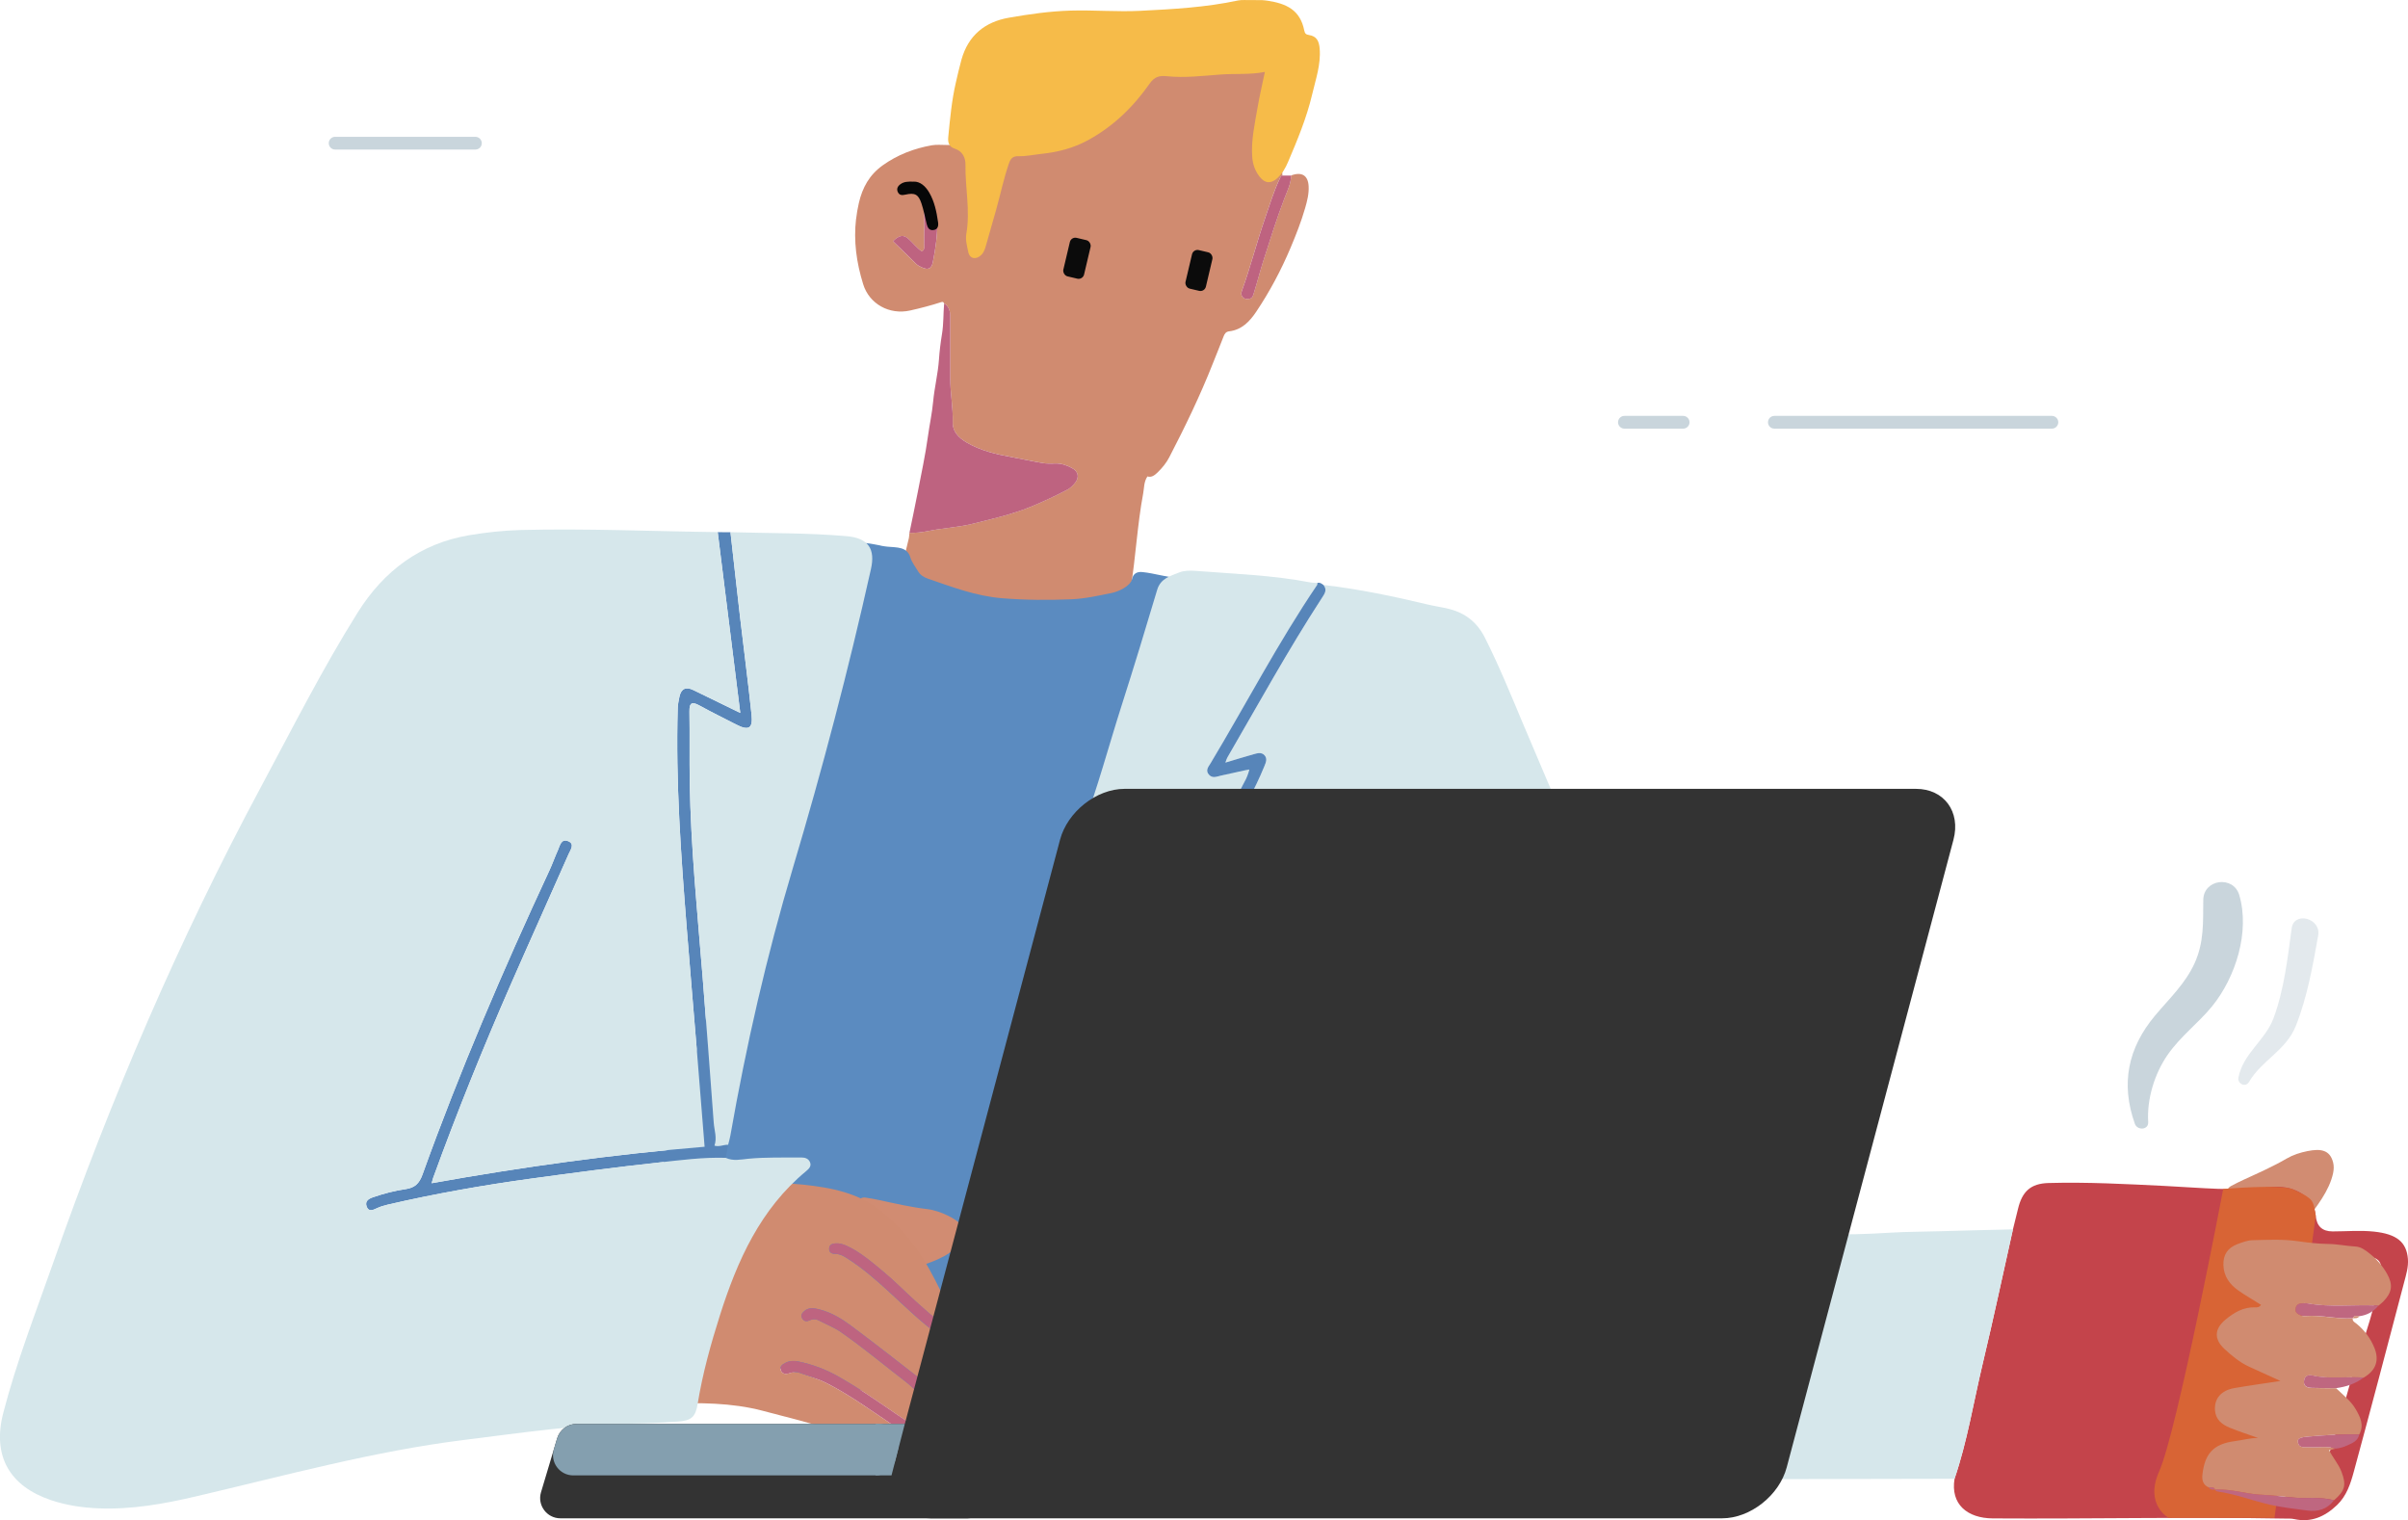 <?xml version="1.0" encoding="UTF-8"?><svg xmlns="http://www.w3.org/2000/svg" viewBox="0 0 816.53 515.45"><defs><style>.cls-1{fill:#bf6780;}.cls-2{fill:#be6480;}.cls-3{fill:#be6380;}.cls-4{fill:#d86435;}.cls-5{isolation:isolate;}.cls-6{fill:#d6e7eb;}.cls-7{fill:#849faf;}.cls-8{fill:#333;}.cls-9{opacity:.44;}.cls-10{opacity:.23;}.cls-11{mix-blend-mode:screen;}.cls-12{fill:#5b8bc0;}.cls-13{fill:#c4444b;}.cls-14{fill:#5785b9;}.cls-15{fill:#d18c72;}.cls-16{fill:#0b0b0b;}.cls-17{fill:#be6580;}.cls-18{fill:#070707;}.cls-19{fill:#d08b70;}.cls-20{mix-blend-mode:multiply;}.cls-21{fill:#f6bb49;}.cls-22{fill:#010101;}</style></defs><g class="cls-5"><g id="Layer_2"><g id="Layer_1-2"><g><path class="cls-15" d="M791.15,397.72c-1.33,6.23-5.68,11.36-9.4,16.55-.84,1.17-1.78,2.25-2.95,3.08-.83,.6-1.88,.66-2.71,.11-.97-.65-15.19-13.06-20.06-11.6-1.17-1.88-.88-2.98,.53-3.73,1.47-.79,2.96-1.53,4.47-2.22,4.86-2.23,9.76-4.39,14.39-7.09,2.16-1.26,4.53-2.01,7.01-2.51,4.51-.89,7.61-.45,8.71,3.85,.29,1.15,.25,2.4,0,3.57Z"/><path class="cls-19" d="M290.3,74.24c.2-1.78,.51-3.58,.93-5.4,1.21-5.26,3.58-9.56,8.12-12.8,5.04-3.59,10.58-5.7,16.57-6.77,1.67-.3,3.42-.1,5.14-.11,1.95-.01,3.9,0,5.9,0,1.94-4.86,3.74-9.69,6.67-14.01,7.47-11,17.8-17.43,30.85-19.8,6.39-1.16,12.77-2.39,19.17-3.42,4.75-.76,9.69-1.62,14.54-.84,5.61,.89,11.28,1.05,16.9,1.95,3.09,.5,6.16,1.22,9.26,1.55,5.55,.59,8.97,4.11,11.9,8.17,2.21,3.06,3.16,6.57,3.16,10.56,0,6.37-.76,12.46-2.8,18.51-.82,2.43-2.12,4.92-1.75,7.68,0,0-.52,.24-.73,.68-2.14,4.4-3.54,9.08-5.13,13.68-2.83,8.18-4.95,16.59-7.89,24.73-.27,.76-.31,1.38,.18,2.03,.61,.8,1.47,.82,2.33,.69,1.22-.17,1.35-1.36,1.6-2.17,1.12-3.5,2-7.08,3.12-10.58,2.29-7.12,4.48-14.26,7.17-21.25,.97-2.51,2.26-5.02,2.29-7.83,3.62-1.33,5.72-.03,5.94,3.56,.16,2.59-.47,5.03-1.17,7.47-1.33,4.63-3.1,9.1-4.96,13.52-3.2,7.58-7.06,14.84-11.64,21.67-2.19,3.26-4.87,6.13-9.15,6.63-1.18,.14-1.59,.88-1.96,1.85-1.16,3.03-2.4,6.02-3.59,9.04-4.29,10.89-9.39,21.41-14.77,31.8-1,1.93-2.4,3.65-4,5.19-1.02,.98-2.04,1.75-3.42,1.33-1.24,1.88-1.08,3.85-1.43,5.72-2,10.64-2.51,21.5-4.25,32.19-.2,1.23-.54,2.64,.69,3.78,1.15,1.06,.86,2.45,.38,3.73-3.55,9.45-9.72,16.41-19.33,19.98-7.81,2.9-15.94,4.26-24.25,3.62-9.16-.71-18.23-2.02-26.42-6.68-3.99-2.27-7.25-5.25-9.49-9.28-.23-.42-.31-1.06-.66-1.26-3.2-1.89-2.22-4.85-1.66-7.41,1.7-7.85,3.67-15.63,5.52-23.44,.14-.59,.13-1.21,.19-1.82,2.18,.03,4.29-.2,6.45-.64,4.91-1,10-1.21,14.86-2.41,6.68-1.66,13.43-3.18,19.83-5.8,4.22-1.73,8.35-3.66,12.38-5.78,1.13-.6,1.97-1.46,2.7-2.4,1.49-1.9,1.02-3.85-1.19-5-1.7-.89-3.49-1.55-5.49-1.49-1.46,.04-2.95,.08-4.38-.16-3.52-.59-7.01-1.38-10.52-2.02-5.31-.97-10.5-2.17-15.24-4.95-2.71-1.59-4.79-3.71-4.71-6.74,.14-5.12-.87-10.14-.85-15.23,.03-6.85-.01-13.69,0-20.54,0-1.9-.32-3.59-2.09-4.67-.22-.52-.46-.57-1.07-.37-3.41,1.1-6.86,2-10.38,2.79-7.12,1.61-13.91-2.24-15.97-8.88-2.31-7.46-3.28-14.68-2.42-22.16Zm12.49,7.56c2.73,2.66,5.29,5.09,7.79,7.6,.63,.63,1.37,1,2.13,1.33,2.1,.91,3.16,.38,3.61-1.84,.93-4.58,1.58-9.2,1.5-13.89-.02-1.13-.26-2.12-.76-3.1-.49-.95-1.17-1.64-2.3-1.32-1.06,.31-1.41,1.15-1.4,2.26,.04,3.29,.04,6.58,0,9.87-.01,.79,.39,1.71-.7,2.57-1.79-1.1-3.05-2.92-4.66-4.32-1.65-1.43-3.01-1.28-5.22,.85Z"/><path class="cls-3" d="M320.13,102.86c1.77,1.08,2.1,2.78,2.09,4.67-.02,6.85,.02,13.69,0,20.54-.02,5.09,.98,10.11,.85,15.23-.08,3.03,2,5.15,4.71,6.74,4.75,2.78,9.94,3.99,15.24,4.95,3.51,.64,7,1.43,10.52,2.02,1.43,.24,2.92,.2,4.38,.16,2-.06,3.79,.6,5.49,1.49,2.21,1.15,2.67,3.09,1.19,5-.73,.94-1.57,1.8-2.7,2.4-4.04,2.12-8.17,4.05-12.38,5.78-6.4,2.62-13.16,4.14-19.83,5.8-4.85,1.2-9.94,1.41-14.86,2.41-2.17,.44-4.28,.67-6.45,.64,.94-4.56,1.91-9.12,2.8-13.69,1.22-6.35,2.6-12.67,3.48-19.07,.54-3.92,1.39-7.79,1.76-11.75,.44-4.76,1.64-9.46,1.97-14.23,.2-2.9,.55-5.79,1.02-8.61,.59-3.5,.43-6.99,.74-10.47Z"/><path class="cls-3" d="M437.81,59.5c-.04,2.82-1.33,5.32-2.29,7.83-2.69,6.99-4.88,14.13-7.17,21.25-1.12,3.5-2,7.08-3.12,10.58-.26,.81-.39,1.99-1.6,2.17-.86,.12-1.72,.11-2.33-.69-.49-.65-.45-1.28-.18-2.03,2.94-8.15,5.06-16.55,7.89-24.73,1.59-4.6,2.99-9.28,5.13-13.68,.25-.72,.73-.68,.73-.68h2.95Z"/><path class="cls-3" d="M302.78,81.79c2.21-2.13,3.57-2.28,5.22-.85,1.61,1.4,2.87,3.22,4.66,4.32,1.08-.86,.68-1.78,.7-2.57,.05-3.29,.05-6.58,0-9.87-.01-1.11,.34-1.96,1.4-2.26,1.12-.32,1.81,.36,2.3,1.32,.5,.98,.74,1.98,.76,3.1,.07,4.7-.57,9.31-1.5,13.89-.45,2.22-1.52,2.75-3.61,1.84-.76-.33-1.5-.7-2.13-1.33-2.49-2.5-5.05-4.94-7.79-7.6Z"/><path class="cls-12" d="M298.64,185.02c.77,.14,1.52,.27,2.26,.34,3.12,.31,6.72-.06,7.8,3.66,.49,1.66,1.69,3.12,2.59,4.66,.76,1.3,1.97,2.05,3.36,2.53,8.19,2.82,16.25,5.9,25.08,6.63,7.89,.65,15.76,.68,23.62,.36,4.6-.19,9.18-1.24,13.71-2.16,2.12-.43,6.29-2.26,6.83-4.77,.37-1.75,1.65-2.49,3.49-2.3,4.14,.43,8.09,1.73,12.23,2.08,4.39,.38,6.63,.55,11.02,.83,4.44,.28,7.62,2.51,8.05,6.13,.26,2.23,.28,4.51-.21,6.76-3.03,13.86-6.78,27.54-10.48,41.23-4.84,17.92-9.58,35.87-14.36,53.8-3.56,13.37-7.37,26.67-11.48,39.89-7.16,23.05-14.37,46.09-21.46,69.17-5.47,17.81-12.03,35.21-19.81,52.13-1.49,3.24-3.19,6.38-4.96,9.48-1.81,3.18-4.73,4.31-8.14,2.85-3.27-1.4-6.74-1.53-10.1-1.93-12.88-1.54-25.38-4.69-37.83-8.15-14.38-3.99-28.74-8.06-43.19-11.78-7.22-1.86-14.59-3.12-21.93-4.49-3.65-.68-4.68-2.93-3.92-6.15,3.15-13.35,6.54-26.65,10.6-39.76,8.26-26.67,15.93-53.51,23.65-80.34,7.59-26.37,15.59-52.63,23.36-78.95,3.85-13.05,7.65-26.11,11.32-39.2,1.37-4.88,2.51-9.82,3.84-14.72,.91-3.36,2.16-6.92,5.24-8.16,3.06-1.23,6.56-.31,9.81,.29Z"/><path class="cls-15" d="M323.91,423.32c-4.8,4.19-11.36,5.68-17.45,7.6-1.37,.43-2.77,.73-4.21,.7-1.02-.02-1.9-.6-2.23-1.54-.39-1.1-4.31-19.56-9.09-21.32,.19-2.21,1.08-2.91,2.66-2.67,1.65,.25,3.29,.55,4.91,.9,5.23,1.14,10.44,2.34,15.77,2.97,2.48,.29,4.83,1.11,7.11,2.21,4.14,1.99,6.36,4.2,4.66,8.3-.46,1.1-1.24,2.07-2.14,2.85Z"/><g><path class="cls-19" d="M322,453.74c-1.33,6.8-3.61,13.34-5.47,19.99-1.25,4.49-2.59,8.96-3.9,13.44,.06-1.27-.35-2.11-1.55-2.89-8.91-5.82-17.44-12.23-26.72-17.49-4.25-2.42-8.79-4.13-13.57-5.13-1.47-.31-3.06-.34-4.53,.48-1.01,.56-1.95,1.14-1.53,2.42,.41,1.22,1.53,1.5,2.64,1.16,1.26-.38,2.39-.72,3.78-.22,3.11,1.14,6.3,2.03,9.28,3.56,7.61,3.91,14.52,8.9,21.59,13.65,3.21,2.15,5.92,5.16,9.95,5.96,.07,1.51-.67,2.75-1.42,3.96-1.48,2.42-3.19,3.04-5.68,1.66-14.53-8.05-30.55-11.83-46.41-15.97-10.45-2.73-21.23-2.69-31.98-2.43-4.78,.11-9.56-.02-14.34-.05-2.04-.01-3.25-.73-2.54-3.27,3.19-.89,6.55,.12,10.07-.52-2.96-12.77,.74-24.73,5-36.5,4.32-11.93,11.81-21.8,21.93-30.34-2.45,0-4.33,.01-6.2,0-1.39-.01-2.92-.32-2.94-1.91-.02-1.64,1.29-2.36,2.98-2.31,10.62,.31,21.26-.44,31.86,.69,9.56,1.02,18.93,2.79,26.61,9.08,6.61,5.4,11.96,11.94,16.1,19.39,2.83,5.08,5.36,10.32,7.65,15.66,1.21,2.82,1.28,5.47-.69,7.98,.65-2.54-1.01-3.92-2.75-5.19-3.07-2.24-5.88-4.78-8.69-7.31-3.71-3.33-7.18-6.94-11.02-10.11-3.92-3.22-7.76-6.62-12.47-8.77-1.23-.56-2.43-.89-3.79-.79-1.05,.08-1.94,.39-2.09,1.53-.17,1.34,.67,2.02,1.91,2.01,1.52-.01,2.74,.59,3.97,1.37,5.34,3.37,10.06,7.49,14.68,11.75,5.31,4.9,10.5,9.93,16.35,14.23,1.28,.94,2.46,1.29,3.91,1.25Zm-7.73,19.84c1.6-2.33,1.59-3.06-.22-4.46-8.5-6.6-16.94-13.27-25.58-19.69-3.11-2.31-6.53-4.37-10.38-5.38-1.82-.48-3.75-.94-5.41,.53-.77,.67-1.25,1.48-.64,2.5,.5,.82,1.31,1.11,2.16,.73,1.16-.53,2.23-.7,3.41-.09,2.53,1.32,5.21,2.34,7.56,3.98,7.68,5.34,14.83,11.36,22.24,17.05,2.2,1.69,3.94,4.14,6.85,4.82Z"/><path class="cls-17" d="M311.99,488.67c-4.03-.8-6.75-3.81-9.95-5.96-7.07-4.75-13.98-9.74-21.59-13.65-2.98-1.53-6.17-2.42-9.28-3.56-1.39-.51-2.52-.16-3.78,.22-1.12,.34-2.24,.06-2.64-1.16-.42-1.28,.52-1.86,1.53-2.42,1.47-.82,3.05-.78,4.53-.48,4.78,.99,9.32,2.71,13.57,5.13,9.28,5.27,17.81,11.67,26.72,17.49,1.2,.78,1.61,1.62,1.55,2.89-.03,.58-.09,1.15-.65,1.5Z"/><path class="cls-2" d="M314.27,473.58c-2.91-.68-4.66-3.13-6.85-4.82-7.41-5.69-14.56-11.71-22.24-17.05-2.36-1.64-5.04-2.66-7.56-3.98-1.18-.62-2.25-.44-3.41,.09-.84,.39-1.66,.1-2.16-.73-.62-1.02-.13-1.82,.64-2.5,1.66-1.47,3.59-1.01,5.41-.53,3.85,1.01,7.27,3.06,10.38,5.38,8.64,6.42,17.08,13.09,25.58,19.69,1.8,1.4,1.82,2.13,.22,4.46Z"/><path class="cls-2" d="M322,453.74c-1.45,.04-2.63-.31-3.91-1.25-5.85-4.3-11.04-9.33-16.35-14.23-4.62-4.26-9.34-8.38-14.68-11.75-1.23-.78-2.45-1.38-3.97-1.37-1.24,.01-2.08-.67-1.91-2.01,.14-1.13,1.04-1.45,2.09-1.53,1.35-.1,2.56,.23,3.79,.79,4.71,2.15,8.55,5.54,12.47,8.77,3.84,3.16,7.31,6.77,11.02,10.11,2.81,2.53,5.62,5.08,8.69,7.31,1.74,1.26,3.39,2.64,2.75,5.19l.02-.03Z"/></g><path class="cls-13" d="M682.57,416.85c.57-2.31,1.16-4.61,1.71-6.92,1.41-5.92,4.27-8.63,10.35-8.8,13.14-.37,26.26,.35,39.4,.99,11.9,.58,23.84,1.88,35.79,.41,7.22-.89,13.66,2.55,15.1,7.97,.15,.57,.28,1.16,.33,1.75q.47,5.29,5.71,5.29c4.66,0,9.36-.42,13.97,.06,7.83,.82,11.1,3.58,11.57,9.26,.23,2.76-.63,5.43-1.31,8.05-5.61,21.38-11.23,42.75-17.03,64.08-1.11,4.09-2.45,8.25-5.71,11.35-4.1,3.91-8.77,6.03-14.58,4.73-.92-.2-1.9-.14-2.86-.16-33.1-.6-66.19,.15-99.28-.06-8.63-.05-14.39-4.8-12.96-13.45,4.3-12.61,6.39-25.77,9.47-38.68,3.64-15.25,6.91-30.58,10.33-45.88Zm86.89,92.55c1.49-.29,4.23,.9,4.8-.58,1.44-3.73,4.54-2.69,6.9-2.86,3.47-.25,5.07-1.84,6.06-4.94,2.96-9.28,6.02-18.53,8.54-27.96,3.64-13.65,9.15-26.77,11.56-40.77,.73-4.21-.71-6.09-4.96-6.22-4.05-.12-8.09,.08-12.14-.65-6.13-1.1-6.24-.98-7.41,4.94-4.89,24.84-11.29,49.33-17.69,73.81q-1.36,5.21,4.33,5.21Z"/><path class="cls-6" d="M682.57,416.85c-3.43,15.3-6.69,30.63-10.33,45.88-3.08,12.91-5.17,26.07-9.47,38.68-23.36,.05-39.72,.09-63.08,.13-6.52,.01-7.68-1.45-6.08-7.67,6.01-23.29,12.03-46.57,18.05-69.86,.18-.69,.37-1.38,.57-2.06,.77-2.56,1.34-4.11,5.18-3.78,7.93,.68,16,.25,23.98-.22,5.38-.32,10.74-.29,16.11-.46,8.35-.26,16.71-.43,25.06-.64Z"/><path class="cls-14" d="M247.69,180.45c1.08,9.57,2.13,19.14,3.24,28.71,1.29,11.1,2.76,22.19,3.92,33.3,.48,4.58-1.03,5.37-5.21,3.22-4.13-2.13-8.31-4.17-12.38-6.41-2.48-1.37-3.53-1.18-3.48,1.99,.13,7.99-.03,15.98,.1,23.96,.35,22.06,2.58,43.99,4.36,65.95,1.33,16.5,2.53,33.01,3.77,49.51,.19,2.57,1.18,5.1,.25,7.79,1.66,.5,3.12-.37,4.63-.3-.26,1.48-.52,2.96-.79,4.43-7.67-.24-15.26,.77-22.84,1.6-14.45,1.57-28.87,3.48-43.28,5.46-16.28,2.24-32.46,5.09-48.48,8.8-1.27,.29-2.54,.68-3.71,1.23-1.42,.67-2.84,1.29-3.5-.67-.58-1.74,.68-2.54,2.19-3.06,3.61-1.25,7.3-2.22,11.07-2.76,3.1-.45,4.61-1.87,5.72-4.96,12.61-35.06,27.3-69.27,43.01-103.05,1.05-2.26,1.87-4.64,2.9-6.91,.69-1.53,1.08-4.03,3.49-3.05,2.32,.94,.78,2.92,.17,4.3-6.43,14.59-13,29.12-19.4,43.73-9.55,21.79-18.46,43.85-26.59,66.21-.12,.33-.19,.67-.48,1.73,30.96-5.57,61.75-9.8,92.55-12.36-.93-11.55-1.82-22.83-2.74-34.1-1.09-13.3-2.24-26.6-3.3-39.9-1.97-24.86-3.8-49.72-3.07-74.69,.04-1.3,.3-2.6,.57-3.88,.59-2.75,2.18-3.52,4.73-2.28,5.01,2.44,10.02,4.88,15.91,7.75-2.6-20.86-5.12-41.08-7.65-61.3,1.43,0,2.87,.02,4.3,.03Z"/><g><path class="cls-6" d="M246.1,392.6c2.51,1.17,5.11,.55,7.65,.3,5.97-.57,11.95-.36,17.93-.43,1.3-.01,2.43,.36,2.97,1.57,.61,1.35-.37,2.29-1.27,3.04-15.54,12.84-23.35,30.31-29.25,48.88-3.13,9.83-5.88,19.77-7.55,29.98-.75,4.57-2.09,5.77-6.85,6.09-4.89,.33-9.8,.58-14.7,.66-19.26,.29-38.24,3.16-57.31,5.51-31.03,3.84-61.05,12.13-91.37,19.21-10.8,2.53-21.72,4.48-32.92,4.03-5.51-.22-10.9-1.02-16.13-2.78-14.17-4.77-19.93-15.09-16.21-29.5,4.48-17.35,11-34.05,16.93-50.93,19.48-55.51,42.6-109.47,70.43-161.33,10.68-19.9,20.86-40.11,32.87-59.26,8.8-14.03,21.19-23.41,37.88-26.18,5.75-.96,11.61-1.6,17.44-1.75,22.25-.56,44.49,.44,66.73,.72,2.52,20.22,5.04,40.44,7.65,61.3-5.89-2.87-10.9-5.3-15.91-7.75-2.55-1.24-4.15-.47-4.73,2.28-.27,1.28-.53,2.58-.57,3.88-.73,24.97,1.1,49.83,3.07,74.69,1.05,13.3,2.21,26.6,3.3,39.9,.92,11.28,1.81,22.56,2.74,34.1-30.79,2.56-61.59,6.79-92.55,12.36,.29-1.06,.36-1.41,.48-1.73,8.12-22.37,17.04-44.42,26.59-66.21,6.4-14.61,12.97-29.14,19.4-43.73,.61-1.38,2.15-3.36-.17-4.3-2.41-.98-2.8,1.51-3.49,3.05-1.03,2.28-1.84,4.65-2.9,6.91-15.71,33.78-30.4,67.99-43.01,103.05-1.11,3.09-2.63,4.51-5.72,4.96-3.76,.55-7.46,1.51-11.07,2.76-1.51,.52-2.78,1.32-2.19,3.06,.66,1.97,2.08,1.35,3.5,.67,1.17-.56,2.45-.94,3.71-1.23,16.02-3.71,32.2-6.56,48.48-8.8,14.41-1.98,28.82-3.89,43.28-5.46,7.58-.82,15.17-1.84,22.84-1.6Z"/><path class="cls-6" d="M247.69,180.45c13.13,.38,26.31,.21,39.38,1.35,7.53,.65,9.76,4.45,8.26,11.16-7.62,34.12-16.49,67.92-26.49,101.42-8.9,29.81-15.8,60.06-21.18,90.67-.18,1.05-.5,2.08-.76,3.11-1.51-.07-2.97,.79-4.63,.3,.93-2.68-.06-5.22-.25-7.79-1.24-16.51-2.43-33.02-3.77-49.51-1.78-21.96-4-43.9-4.36-65.95-.13-7.99,.03-15.98-.1-23.96-.05-3.16,1-3.35,3.48-1.99,4.07,2.24,8.25,4.28,12.38,6.41,4.18,2.15,5.69,1.36,5.21-3.22-1.17-11.12-2.63-22.2-3.92-33.3-1.12-9.56-2.16-19.14-3.24-28.71Z"/><g><path class="cls-6" d="M448.76,198.34c11.94,1.39,23.68,3.83,35.35,6.63,2.42,.58,4.9,.91,7.31,1.52,5.49,1.39,9.49,4.56,12.09,9.72,4.75,9.42,8.73,19.16,12.8,28.87,5.36,12.79,10.88,25.51,16.3,38.28,1.91,4.49,1.25,5.36-3.66,5.24-30.1-.75-60.2-1.48-90.29-2.24-7.64-.19-15.28-.52-22.92-.78,.43-.85,.84-1.7,1.28-2.54,4.03-7.69,8.46-15.18,11.73-23.26,.51-1.26,1.07-2.52,.05-3.66-1.03-1.15-2.46-.71-3.7-.37-3.06,.85-6.09,1.8-9.58,2.84,.34-.9,.43-1.32,.64-1.68,10.53-18.12,20.62-36.51,32.05-54.1,.97-1.49,1.93-2.77,.55-4.46Z"/><path class="cls-6" d="M411.27,285.52c-12.51-.7-25.01,.17-37.51,.27-1.65,.01-3.37,.16-4.85-.85-1.47-1-2.54-2.23-1.82-4.16,5.12-13.73,8.87-27.9,13.33-41.84,4.14-12.94,8.09-25.93,11.97-38.95,1.15-3.86,4.46-4.7,7.44-5.88,1.7-.67,3.78-.69,5.66-.54,12.94,1.03,25.94,1.43,38.74,3.89,.82,.16,1.66,.14,2.5,.21-.03,.24,.02,.53-.1,.7-13.19,19.47-24.04,40.33-36.12,60.45-.7,1.16-1.85,2.4-.55,3.86,1.19,1.34,2.54,.67,3.96,.36,3.25-.72,6.3-2.18,9.67-2.42l-.04-.06c.7,1.47-.46,2.48-1.01,3.55-3.69,7.17-7.49,14.29-11.25,21.43Z"/></g></g><path class="cls-14" d="M413.9,263.03c-1.42,.31-2.77,.98-3.96-.36-1.3-1.46-.15-2.7,.55-3.86,12.08-20.13,22.93-40.98,36.12-60.45,.12-.18,.07-.47,.1-.7,.85-.26,1.44,.24,2.05,.68,1.38,1.68,.42,2.97-.55,4.46-11.43,17.59-21.52,35.97-32.05,54.1-.21,.36-.31,.79-.64,1.68,3.49-1.04,6.52-1.99,9.58-2.84,1.25-.35,2.67-.79,3.7,.37,1.02,1.14,.46,2.41-.05,3.66-3.27,8.08-7.69,15.57-11.73,23.26-.44,.84-.85,1.69-1.28,2.54-1.49-.02-2.98-.03-4.47-.05,3.76-7.14,7.56-14.26,11.25-21.43,.55-1.06,1.19-3.13,1.1-3.17-.17-.07-6.47,1.38-9.71,2.1Z"/><path class="cls-22" d="M439.41,267.81l.4-.36,.03,.3c-.16,0-.31,0-.47,0l.04,.06Z"/><g class="cls-20"><path class="cls-4" d="M753.87,403.15s-15.57,82.01-21.73,95.79c-5.05,11.29,3.25,15.74,3.25,15.74h35.86l14-102.44c-.27-1.62-.53-4.31-1.73-5.51-1.53-1.53-4.07-2.5-5.97-3.44-3.72-1.85-23.69-.14-23.69-.14Z"/></g><path class="cls-19" d="M792.13,470.69c2.35,2.28,5.02,4.27,6.7,7.18,1.56,2.69,2.89,5.41,1.16,8.55-5.67-.21-11.32,.19-16.97,.66-2.93,.24-4.07,.59-3.82,1.95,.41,2.22,2.28,1.57,3.72,1.68,3.03,.24,6.11-.54,9.1,.48l-2.25,.52c1.31,2.61,3.23,4.74,4.23,7.38,1.68,4.43,1.18,6.38-2.54,9.6-3.24-.79-6.54-.86-9.86-.77-4.02,.11-7.99-.69-11.99-.92-2.4-.14-4.92-.26-7.35-.69-3.7-.65-7.39-1.42-11.19-1.22l.04,.03c-.38-1.14-1.36-.67-2.12-.78-2.03-.83-2.38-2.54-2.16-4.42,.8-6.79,3.47-10.31,11.05-11.28,2.58-.33,5.13-1.09,7.83-1.06-3.22-1.15-6.48-2.2-9.64-3.49-2.63-1.08-4.77-2.74-4.99-5.94-.26-3.92,2.07-6.7,6.58-7.49,5.11-.89,10.25-1.59,15.63-2.41-3.68-1.67-7.13-3.23-10.57-4.81-3.19-1.46-5.87-3.68-8.4-6.02-3.64-3.36-3.47-6.83,.36-10,2.89-2.39,6.05-4.27,10.01-4.13,.71,.03,1.45,0,2-.86-2.56-1.61-5.19-3.12-7.67-4.85-2.95-2.06-4.95-4.81-5.08-8.57-.13-3.52,1.4-5.88,4.74-7.15,1.65-.63,3.41-1.3,5.14-1.34,5.12-.13,10.25-.4,15.38,.34,3.41,.49,6.86,.88,10.29,.93,3.12,.04,6.15,.7,9.25,.87,1.79,.1,3.26,1.18,4.71,2.32,2.48,1.96,4.5,4.26,6.01,6.99,2.07,3.71,1.66,6.29-1.31,9.35-.49,.51-1.07,.93-1.61,1.39-.36-.02-.72-.03-1.08-.05-7.61-.3-15.26,.67-22.85-.69-.81-.14-1.68-.08-2.5,.03-1.09,.13-1.63,.82-1.71,1.94-.07,1.03,.51,1.47,1.31,1.88,.67,.35,1.35,.48,2.07,.42,5.37-.41,10.66,1.12,16.03,.75-.19,1.06,.69,1.36,1.31,1.87,2.69,2.21,4.72,4.95,6.03,8.17,1.74,4.26,.45,7.72-3.66,10.09-5.77-.43-11.59,.62-17.34-.72-1.35-.31-2.66,.05-2.88,1.81-.2,1.56,.62,2.36,2.67,2.42,2.73,.08,5.46,.06,8.19,.09Z"/><path class="cls-1" d="M751.06,505.09c3.8-.2,7.49,.57,11.19,1.22,2.43,.43,4.95,.55,7.35,.69,4,.23,7.97,1.03,11.99,.92,3.31-.09,6.61-.03,9.86,.77-2.32,3.09-5.47,4-9.16,3.48-4.23-.6-8.46-1-12.65-1.98-5.84-1.36-11.46-3.56-17.42-4.41-.5-.07-.91-.21-1.15-.69Z"/><path class="cls-1" d="M797.81,446.97c-5.37,.37-10.65-1.16-16.03-.75-.72,.06-1.4-.07-2.07-.42-.8-.41-1.38-.85-1.31-1.88,.08-1.12,.62-1.81,1.71-1.94,.83-.1,1.7-.17,2.5-.03,7.58,1.36,15.23,.39,22.85,.69,.36,.01,.72,.03,1.08,.05-1.7,2.06-3.88,3.26-6.52,3.6-.81,.03-1.76-.41-2.24,.69h.03Z"/><path class="cls-21" d="M429.77,.23c6.43,.98,11.1,3.12,12.49,10.1,.21,1.07,.6,1.38,1.59,1.54,2.62,.4,3.43,2.05,3.64,4.63,.44,5.4-1.35,10.38-2.53,15.44-1.87,7.97-5.02,15.53-8.22,23.04-.86,2.03-1.97,3.95-3.64,5.46-2.12,1.92-4.17,1.79-5.97-.51-1.53-1.96-2.34-4.2-2.52-6.75-.4-5.68,.87-11.16,1.81-16.68,.67-3.93,1.59-7.81,2.49-12.11-5.1,1-10.08,.51-15.04,.88-6.08,.45-12.15,1.2-18.25,.57-2.48-.26-4.16,.18-5.8,2.52-5.53,7.89-12.29,14.49-20.9,19.18-4.96,2.7-10.2,4.04-15.65,4.62-2.67,.28-5.32,.88-8.02,.81-1.79-.05-2.55,.79-3.11,2.4-1.82,5.18-2.89,10.56-4.38,15.83-1.13,3.98-2.27,7.96-3.4,11.94-.33,1.18-.67,2.33-1.57,3.26-1.73,1.77-3.99,1.42-4.46-.94-.4-2.01-1.02-4.1-.66-6.17,1.38-7.83-.41-15.62-.29-23.44,.04-2.42-1.04-4.6-3.6-5.43-2.09-.69-2.41-2.14-2.23-4.02,.6-6.17,1.17-12.35,2.57-18.41,.6-2.6,1.19-5.22,1.91-7.79,2.3-8.15,7.88-12.76,16.05-14.19,6.96-1.22,13.96-2.22,21.07-2.42,7.83-.22,15.65,.47,23.46,.08,11.14-.55,22.34-1.18,33.19-3.51,.71-.15,1.45-.15,2.18-.15l4.99,.03c.73,0,1.46,0,2.18,.11,.21,.03,.41,.06,.61,.09Z"/><path class="cls-18" d="M309.82,61.58c2.2-.07,4,1.53,5.28,3.72,1.79,3.08,2.49,6.55,2.99,10.04,.18,1.28-.05,2.54-1.71,2.68-1.39,.11-1.85-.94-2.14-2.05-.6-2.35-1.03-4.75-1.8-7.04-1.03-3.05-2.24-3.66-5.46-2.93-1.1,.25-1.97,.22-2.49-.79-.6-1.17-.08-2.11,.91-2.8,1.16-.81,2.48-.89,4.42-.81Z"/><path class="cls-1" d="M792.01,491.19c-2.99-1.02-6.07-.24-9.1-.48-1.45-.12-3.31,.54-3.72-1.68-.25-1.37,.89-1.71,3.82-1.95,5.65-.47,11.3-.86,16.97-.66-.44,2.17-2.24,2.85-3.94,3.64-1.28,.59-2.62,1-4.03,1.13Z"/><path class="cls-1" d="M792.13,470.69c-2.73-.02-5.46,0-8.19-.09-2.04-.06-2.86-.87-2.67-2.42,.22-1.76,1.53-2.12,2.88-1.81,5.75,1.33,11.57,.29,17.34,.72-2.76,2.14-5.96,3.14-9.36,3.6Z"/><path class="cls-19" d="M797.78,446.99c.48-1.1,1.43-.66,2.24-.69-.56,.84-1.43,.65-2.24,.69Z"/><path class="cls-1" d="M748.98,504.34c.76,.12,1.74-.36,2.12,.78-.77-.09-1.65,.12-2.12-.78Z"/><rect class="cls-16" x="403.02" y="84.99" width="7.1" height="13.42" rx="1.9" ry="1.9" transform="translate(781.19 274.35) rotate(-166.72)"/><rect class="cls-16" x="361.59" y="80.85" width="7.22" height="13.42" rx="1.9" ry="1.9" transform="translate(700.51 256.68) rotate(-166.72)"/><g><path class="cls-8" d="M315.59,514.82h268.4c9.5,0,19.34-7.76,21.86-17.25l56.55-212.84c2.52-9.49-3.19-17.25-12.7-17.25H381.31c-9.5,0-19.34,7.76-21.86,17.25l-56.55,212.84c-2.52,9.49,3.19,17.25,12.7,17.25Z"/><path class="cls-8" d="M190.03,514.82h138.13c3.04,0,5.71-1.99,6.58-4.9l5.47-18.27c1.32-4.41-1.98-8.84-6.58-8.84H195.5c-3.04,0-5.71,1.99-6.58,4.9l-5.47,18.27c-1.32,4.41,1.98,8.84,6.58,8.84Z"/><path class="cls-7" d="M194.39,500.27h102.55c3.15,0,5.89-2.14,6.66-5.19l.94-3.71c1.09-4.34-2.19-8.55-6.66-8.55h-102.38c-3.04,0-5.71,1.99-6.58,4.9l-1.11,3.71c-1.32,4.41,1.98,8.84,6.58,8.84Z"/><polygon class="cls-7" points="306.81 482.81 302.3 500.27 296.94 500.27 296.94 482.81 306.81 482.81"/></g><g class="cls-9"><path class="cls-7" d="M695.78,145.34h-94.11c-1.19,0-2.16-.97-2.16-2.16s.97-2.16,2.16-2.16h94.11c1.19,0,2.16,.97,2.16,2.16s-.97,2.16-2.16,2.16Z"/></g><g class="cls-9"><path class="cls-7" d="M570.74,145.34h-19.92c-1.19,0-2.16-.97-2.16-2.16s.97-2.16,2.16-2.16h19.92c1.19,0,2.16,.97,2.16,2.16s-.97,2.16-2.16,2.16Z"/></g><g class="cls-9"><path class="cls-7" d="M161.21,50.71h-47.57c-1.19,0-2.16-.97-2.16-2.16s.97-2.16,2.16-2.16h47.57c1.19,0,2.16,.97,2.16,2.16s-.97,2.16-2.16,2.16Z"/></g><g class="cls-9"><path class="cls-7" d="M728.43,380.45c-.48-7.79,2.16-16.42,6.61-22.81s10.38-10.68,15.09-16.47c7.96-9.81,12.85-25.24,9.18-37.69-1.98-6.7-12.11-5.43-12.2,1.65-.09,7.57,.3,14.28-2.91,21.4-3.14,6.97-8.57,12.02-13.4,17.78-9.28,11.08-11.73,23.16-6.88,36.76,.82,2.29,4.68,2.14,4.51-.61h0Z"/></g><g class="cls-10"><path class="cls-7" d="M762.61,366.88c4.33-7.42,12.54-10.63,15.89-19.03,3.85-9.66,5.76-20.42,7.57-30.62,1.05-5.94-8.19-8.31-8.98-2.48-1.36,10.01-2.6,20.96-6.15,30.47-2.88,7.7-10.24,11.82-11.91,20.14-.42,2.1,2.41,3.51,3.58,1.51h0Z"/></g><g class="cls-11"><path class="cls-13" d="M685.41,499.8c7.35-11.33,9.83-26.98,13.18-39.9,3.52-13.56,7.52-27.6,8.89-41.57,.58-5.94-8.55-6.78-10.14-1.37-3.97,13.51-6,27.76-9.25,41.47-3.03,12.76-8.66,26.54-8.81,39.71-.04,3.38,4.41,4.32,6.13,1.66h0Z"/></g><g class="cls-11"><path class="cls-13" d="M699.83,422.99l-.15,.13c-.74,.68-1.26,1.5-1.56,2.43-.47,.9-.69,1.87-.65,2.91l.27,2.01c.36,1.28,1.01,2.39,1.94,3.33l.15,.13,1.57,1.21,1.85,.78c1.03,.32,2.06,.37,3.09,.14,.7,0,1.35-.18,1.95-.53,.66-.18,1.23-.52,1.71-1,.58-.34,1.05-.81,1.39-1.39,.48-.48,.81-1.05,1-1.71,.48-.92,.71-1.92,.67-2.98l-.28-2.06-.78-1.85-1.21-1.57-1.57-1.21-1.85-.78c-1.03-.32-2.06-.37-3.09-.14-.7,0-1.35,.18-1.95,.53-.96,.31-1.79,.85-2.49,1.6h0Z"/></g></g></g></g></g></svg>